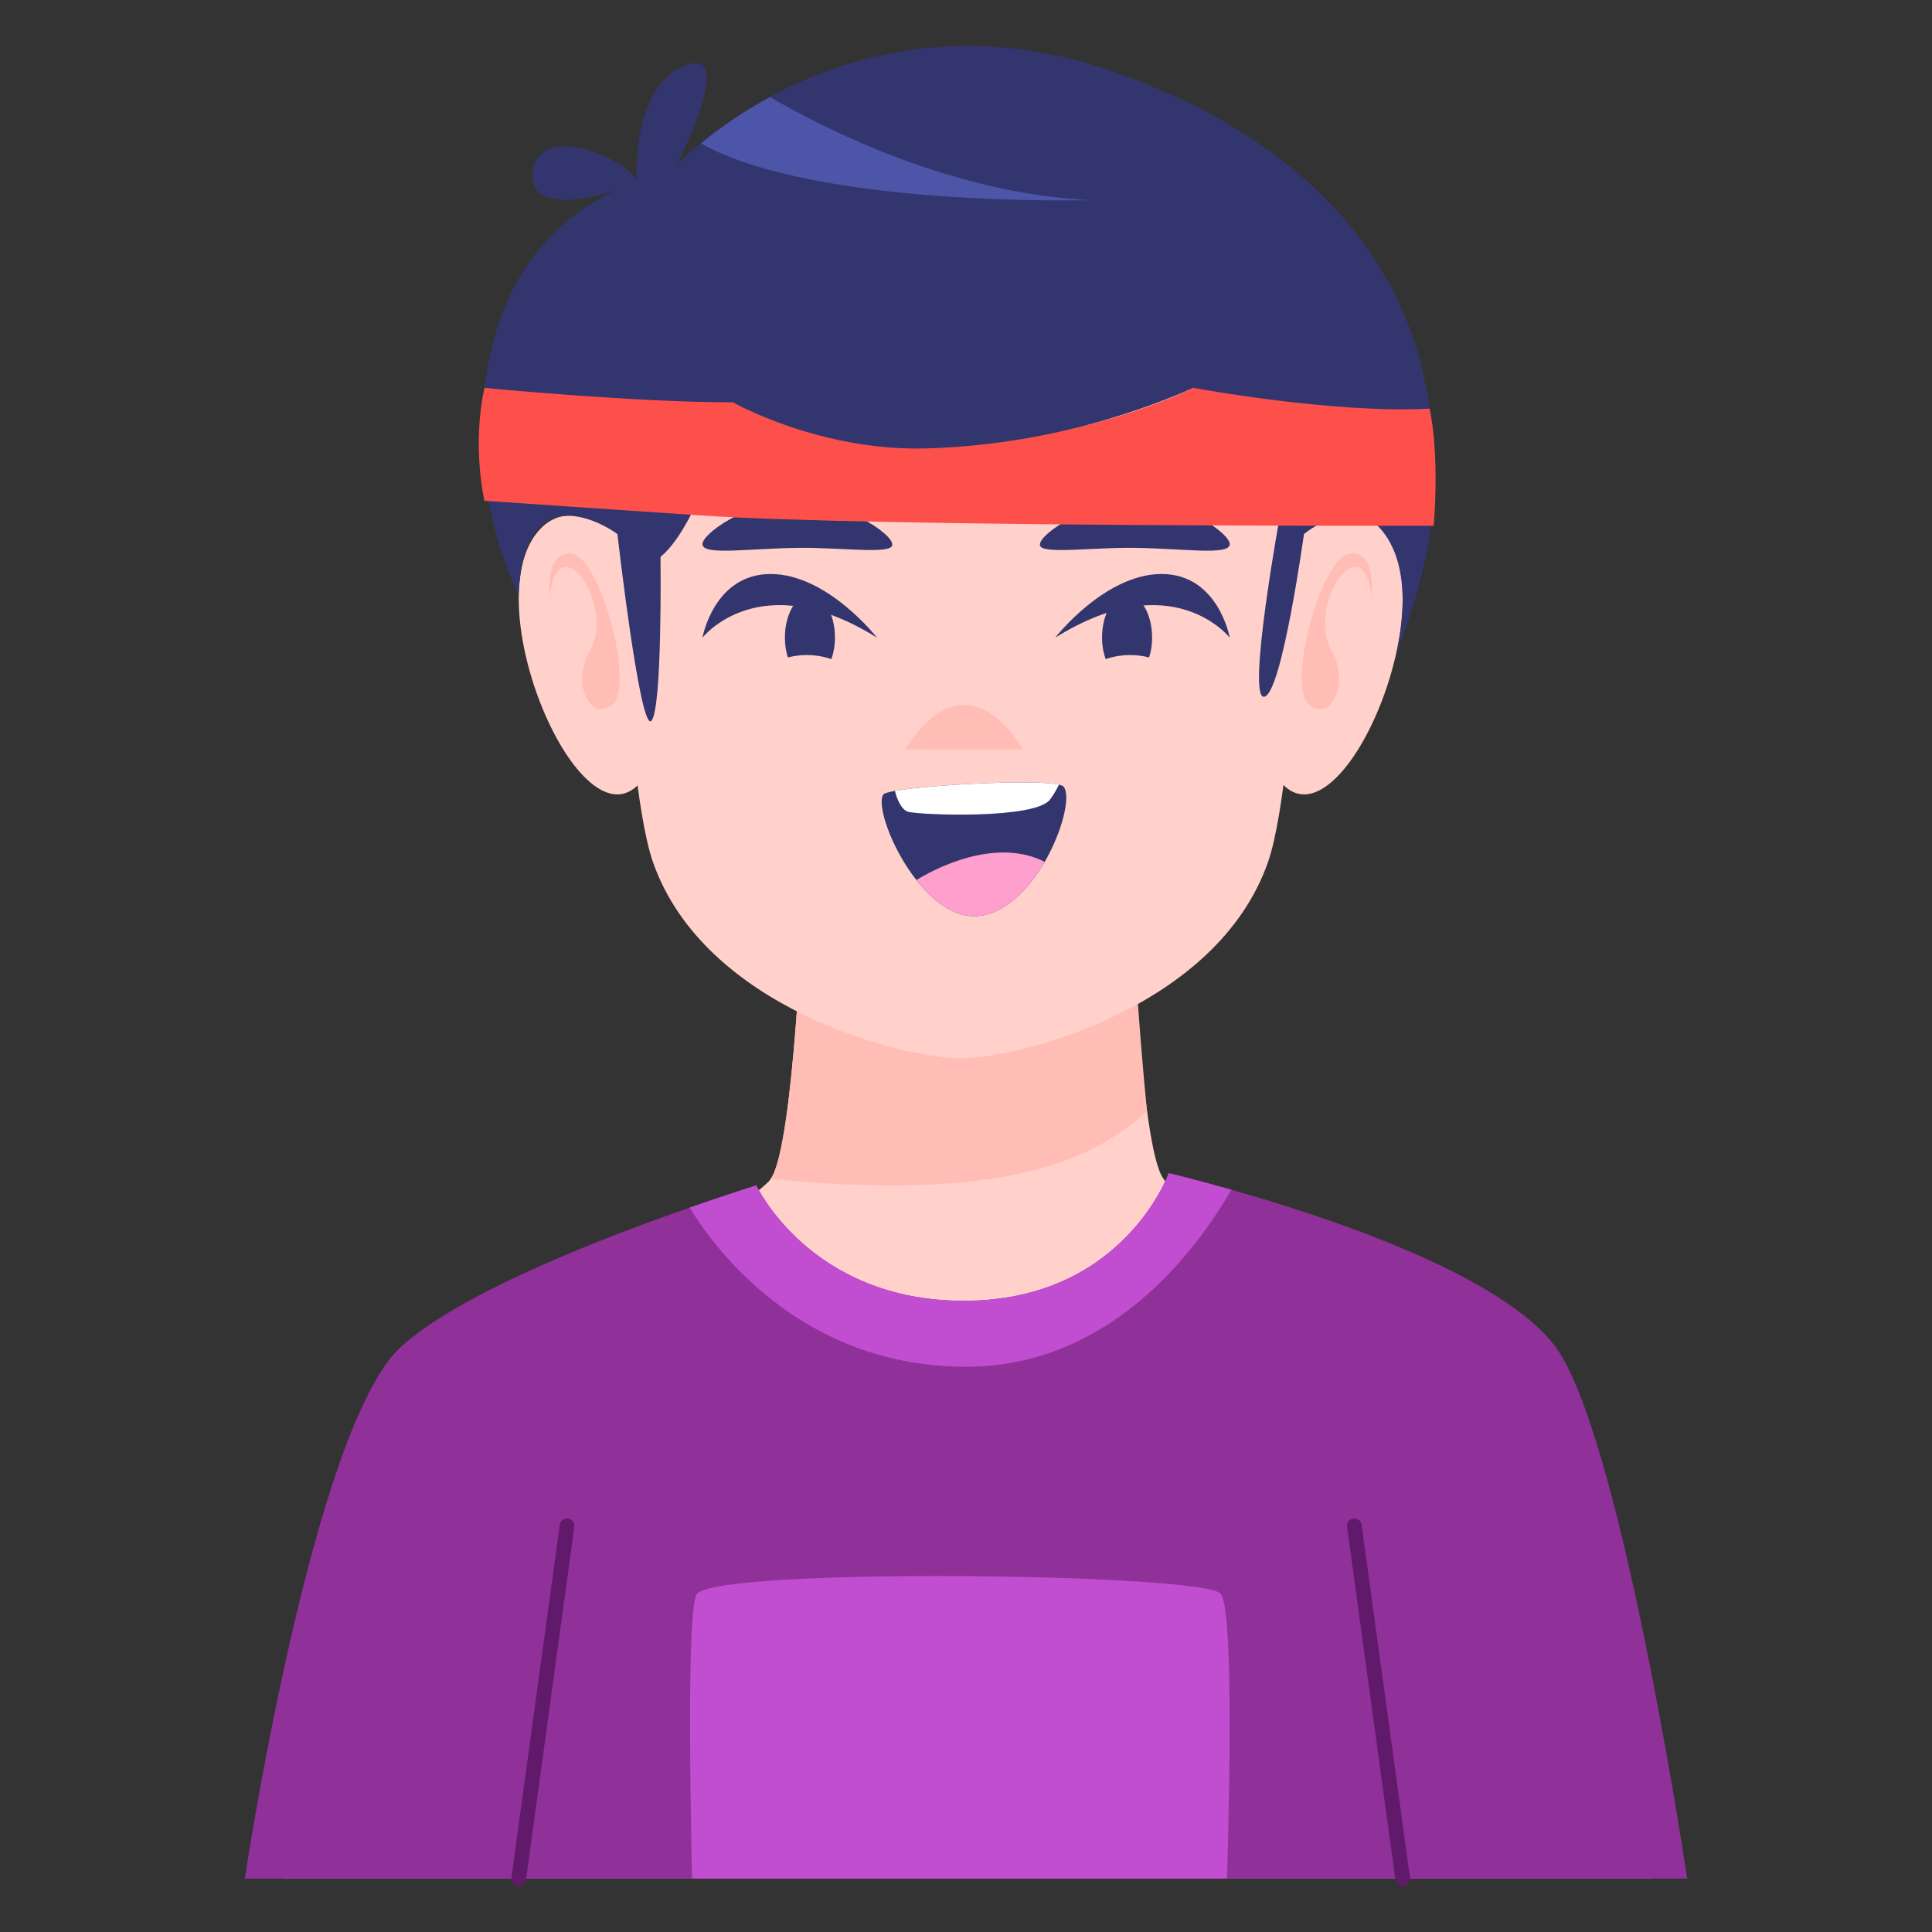 <svg xmlns="http://www.w3.org/2000/svg" xml:space="preserve" id="Layer_1" x="0" y="0" enable-background="new 0 0 2500 2500" version="1.1" viewBox="0 0 2500 2500">
  <rect x="0" y="0" width="2500" height="2500" fill="#333333" stroke="none"/>
  <g>
    <path fill="#FFD1CA" d="M2137.27,2430.76H365.61c0,0,111.24-630.79,185.02-704.57c48.04-48.05,360.2-113.91,443.85-197.13
		c0.86-0.86,1.72-2.14,3.01-3.86c30.46-42.47,42.04-369.78,42.04-369.78l211.91,82.36l211.91-82.36c0,0,11.58,327.31,42.04,369.78
		c1.28,1.72,2.14,3,3,3.86c83.65,83.22,389.08,126.97,437.13,175.02C2019.3,1777.86,2137.27,2430.76,2137.27,2430.76z"/>
    <path fill="#FFBDB6" d="M1484.17,1437.83c-70.75,65.11-190.19,117.43-486.85,87.54c30.55-42.48,42.36-370.09,42.36-370.09
		l211.54,82.35l211.25-82.35C1462.48,1155.28,1473.45,1330.85,1484.17,1437.83z"/>
    <path fill="#FFD1CA" d="M799.01,690.78c0,0-56.91-47.06-97.19-9.02c-91.51,86.43,43.99,411.19,123.18,334.6
		S799.01,690.78,799.01,690.78z"/>
    <path fill="#FFD1CA" d="M1695,473.78c0,0-12.44,521.64-54.05,641.32c-66.49,190.89-325.6,254.38-398.09,254.38
		c-72.49,0-331.6-63.49-398.09-254.38c-41.61-119.68-54.05-641.32-54.05-641.32s321.7-92.08,446.11-92.35
		C1364.21,381.15,1695,473.78,1695,473.78z"/>
    <path fill="#FFBDB6" d="M712.18,780.19c0,0-10.09-68.25,27.48-63.85c37.57,4.4,83.03,174.96,51.78,196.3
		c-16.6,11.34-24.6,2.46-30.81-6.89c-9.81-14.81-10.41-40.55,2.38-63.24c21.65-38.42-1-90.69-18.28-103.9
		C718.61,718.66,709.54,763.85,712.18,780.19z"/>
    <path fill="#FFD1CA" d="M1687.25,690.78c0,0,56.91-47.06,97.19-9.02c91.51,86.43-43.99,411.19-123.18,334.6
		S1687.25,690.78,1687.25,690.78z"/>
    <path fill="#FFBDB6" d="M1774.08,780.19c0,0,10.09-68.25-27.48-63.85c-37.57,4.4-83.03,174.96-51.78,196.3
		c16.6,11.34,24.6,2.46,30.81-6.89c9.81-14.81,10.41-40.55-2.38-63.24c-21.65-38.42,1-90.69,18.28-103.9
		C1767.64,718.66,1776.72,763.85,1774.08,780.19z"/>
    <path fill="#FFBDB6" d="M1171.09,969.93h152.59C1323.68,969.93,1253.82,840.08,1171.09,969.93z"/>
    <path fill="#33366E" d="M1365.4,825.19c0,0,64.13-82.43,137.67-82.43s88.25,82.43,88.25,82.43S1517.29,730.28,1365.4,825.19z"/>
    <path fill="#33366E" d="M1134.89,825.19c0,0-64.13-82.43-137.67-82.43s-88.25,82.43-88.25,82.43S983,730.28,1134.89,825.19z"/>
    <path fill="#33366E" d="M1490.81,824.98c0,9.44-1.28,18.02-3.86,25.74c-15.02-3.86-34.75-5.15-56.2,2.14
		c-3-8.15-4.72-17.59-4.72-27.88c0-30.46,14.58-55.34,32.17-55.34C1476.22,769.65,1490.81,794.53,1490.81,824.98z"/>
    <path fill="#33366E" d="M1015.66,824.98c0,9.44,1.28,18.02,3.86,25.74c15.02-3.86,34.75-5.15,56.2,2.14
		c3-8.15,4.72-17.59,4.72-27.88c0-30.46-14.58-55.34-32.17-55.34C1030.24,769.65,1015.66,794.53,1015.66,824.98z"/>
    <path fill="#33366E" d="M1345.68,705.4c-2.15-14.5,67.33-60.65,134.86-57.2c53.56,2.74,112.76,43.03,110.71,56.69
		c-2.1,13.99-59.79,4.79-123.76,4.03C1411.1,708.26,1347.51,717.68,1345.68,705.4z"/>
    <path fill="#33366E" d="M1154.6,705.4c2.15-14.5-67.33-60.65-134.86-57.2c-53.56,2.74-112.76,43.03-110.71,56.69
		c2.1,13.99,59.79,4.79,123.76,4.03C1089.18,708.26,1152.78,717.68,1154.6,705.4z"/>
    <path fill="#33366E" d="M1351.88,1115.23c-21.88,36.89-54.05,70.35-91.37,70.35c-27.88,0-54.05-20.59-74.64-46.76
		c-32.6-41.18-51.47-97.38-42.9-110.68c0.86-1.71,6.43-3,15.01-4.72c45.9-8.15,181.89-15.02,212.35-8.15c3,0.86,5.14,1.71,6,2.57
		C1385.77,1030.3,1375.04,1074.91,1351.88,1115.23z"/>
    <path fill="#FFF" d="M1370.33,1015.28c-3.01,6-6.44,12.44-11.58,19.3c-19.31,25.74-166.88,20.16-183.6,15.87
		c-8.58-2.57-14.16-15.45-17.16-27.03C1203.88,1015.28,1339.87,1008.42,1370.33,1015.28z"/>
    <path fill="#FF9FCD" d="M1351.88,1115.23c-21.88,36.89-54.05,70.35-91.37,70.35c-27.88,0-54.05-20.59-74.64-46.76
		C1185.87,1138.83,1278.52,1077.91,1351.88,1115.23z"/>
    <path fill="#33366E" d="M1806.59,846.27c3.44-13.3,26.6-112.39-22.31-164.3c-37.75-40.75-96.95,9.01-96.95,9.01
		s-28.74,207.62-51.47,210.63c-23.17,3.43,21.02-238.08,21.02-238.08c-60.49-39.89-112.39-161.72-112.39-161.72
		s-351.33,165.16-596.28,18.88c0,0-42.04,158.29-93.51,199.9c0,0,2.57,198.62-12.01,212.34c-14.59,13.3-43.76-241.94-43.76-241.94
		s-120.12-88.8-127.83,78.5c0,0-63.49-123.12-44.19-267.68C638.5,413,674.1,304.04,797.64,246.13c0,0-116.68,40.32-108.1-24.45
		c8.58-65.21,120.54-15.87,134.27,11.15c0,0-6.87-120.97,62.63-148c67.35-26.17-7.72,121.83-10.72,128.26
		c2.14-2.14,12.87-12.87,30.88-27.46c20.59-17.16,50.62-39.04,89.22-60.05c99.09-53.62,253.53-99.52,444.42-33.03
		c215.35,74.64,380.94,218.78,409.67,436.27C1862.36,622.77,1859.36,709.43,1806.59,846.27z"/>
    <path fill="#4C55A8" d="M1410.67,259c0,0-355.19,9.87-503.62-73.36c20.59-17.16,50.62-39.04,89.22-60.05
		C1068.78,167.63,1232.22,250.42,1410.67,259z"/>
    <path fill="#FE504B" d="M905.75,666.91L626.9,648.02c0,0-16.61-69.99,0-146.09c0,0,192.07,18.68,321.44,18.68
		c0,0,112.04,63.54,250.23,59.66c199.19-5.6,345.94-78.33,345.94-78.33s180.02,33.57,305.35,26.86c0,0,13.02,52.36,5.39,151.52
		C1855.25,680.31,1129.92,682.1,905.75,666.91z"/>
    <path fill="#8F3199" d="M2183.24,2430.9H316.76c0,0,87.94-585.98,202.9-688.93c78.51-70.35,262.96-141.13,372.78-179.31
		c51.48-18.02,86.22-28.74,86.22-28.74s69.5,149.29,268.54,149.29c206.34,0,265.11-165.16,265.11-165.16s32.6,7.72,81.08,21.45
		c127.4,36.04,366.35,114.96,426.4,213.63C2102.59,1889.54,2183.24,2430.9,2183.24,2430.9z"/>
    <path fill="#611A6B" d="M1815.04,2440.44c-4.7,0-8.79-3.47-9.44-8.23l-62.53-456.43c-0.7-5.23,2.93-10.03,8.14-10.75
		c5.63-0.77,10.05,2.95,10.75,8.14l62.53,456.43c0.7,5.23-2.93,10.03-8.14,10.75C1815.88,2440.4,1815.46,2440.44,1815.04,2440.44z"/>
    <path fill="#611A6B" d="M671.26,2440.44c-0.44,0-0.88-0.05-1.33-0.09c-5.21-0.72-8.86-5.51-8.14-10.75l62.5-456.43
		c0.7-5.19,5.37-8.89,10.75-8.14c5.21,0.72,8.86,5.51,8.14,10.75l-62.5,456.43C680.03,2436.98,675.94,2440.44,671.26,2440.44z"/>
    <path fill="#C14ED1" d="M1593.39,1539.49c-46.33,80.22-157.44,229.07-343.18,229.07c-217.06,0-329.03-158.29-357.77-205.91
		c51.48-18.02,86.22-28.74,86.22-28.74s69.5,149.29,268.54,149.29c206.34,0,265.11-165.16,265.11-165.16
		S1544.92,1525.76,1593.39,1539.49z"/>
    <path fill="#C14ED1" d="M1587.82,2430.9H895.45c-3.44-165.16-5.15-356.91,6.86-368.92c33.89-33.89,650.33-26.17,676.92,0
		C1594.25,2077,1592.54,2267.03,1587.82,2430.9z"/>
  </g>
</svg>
